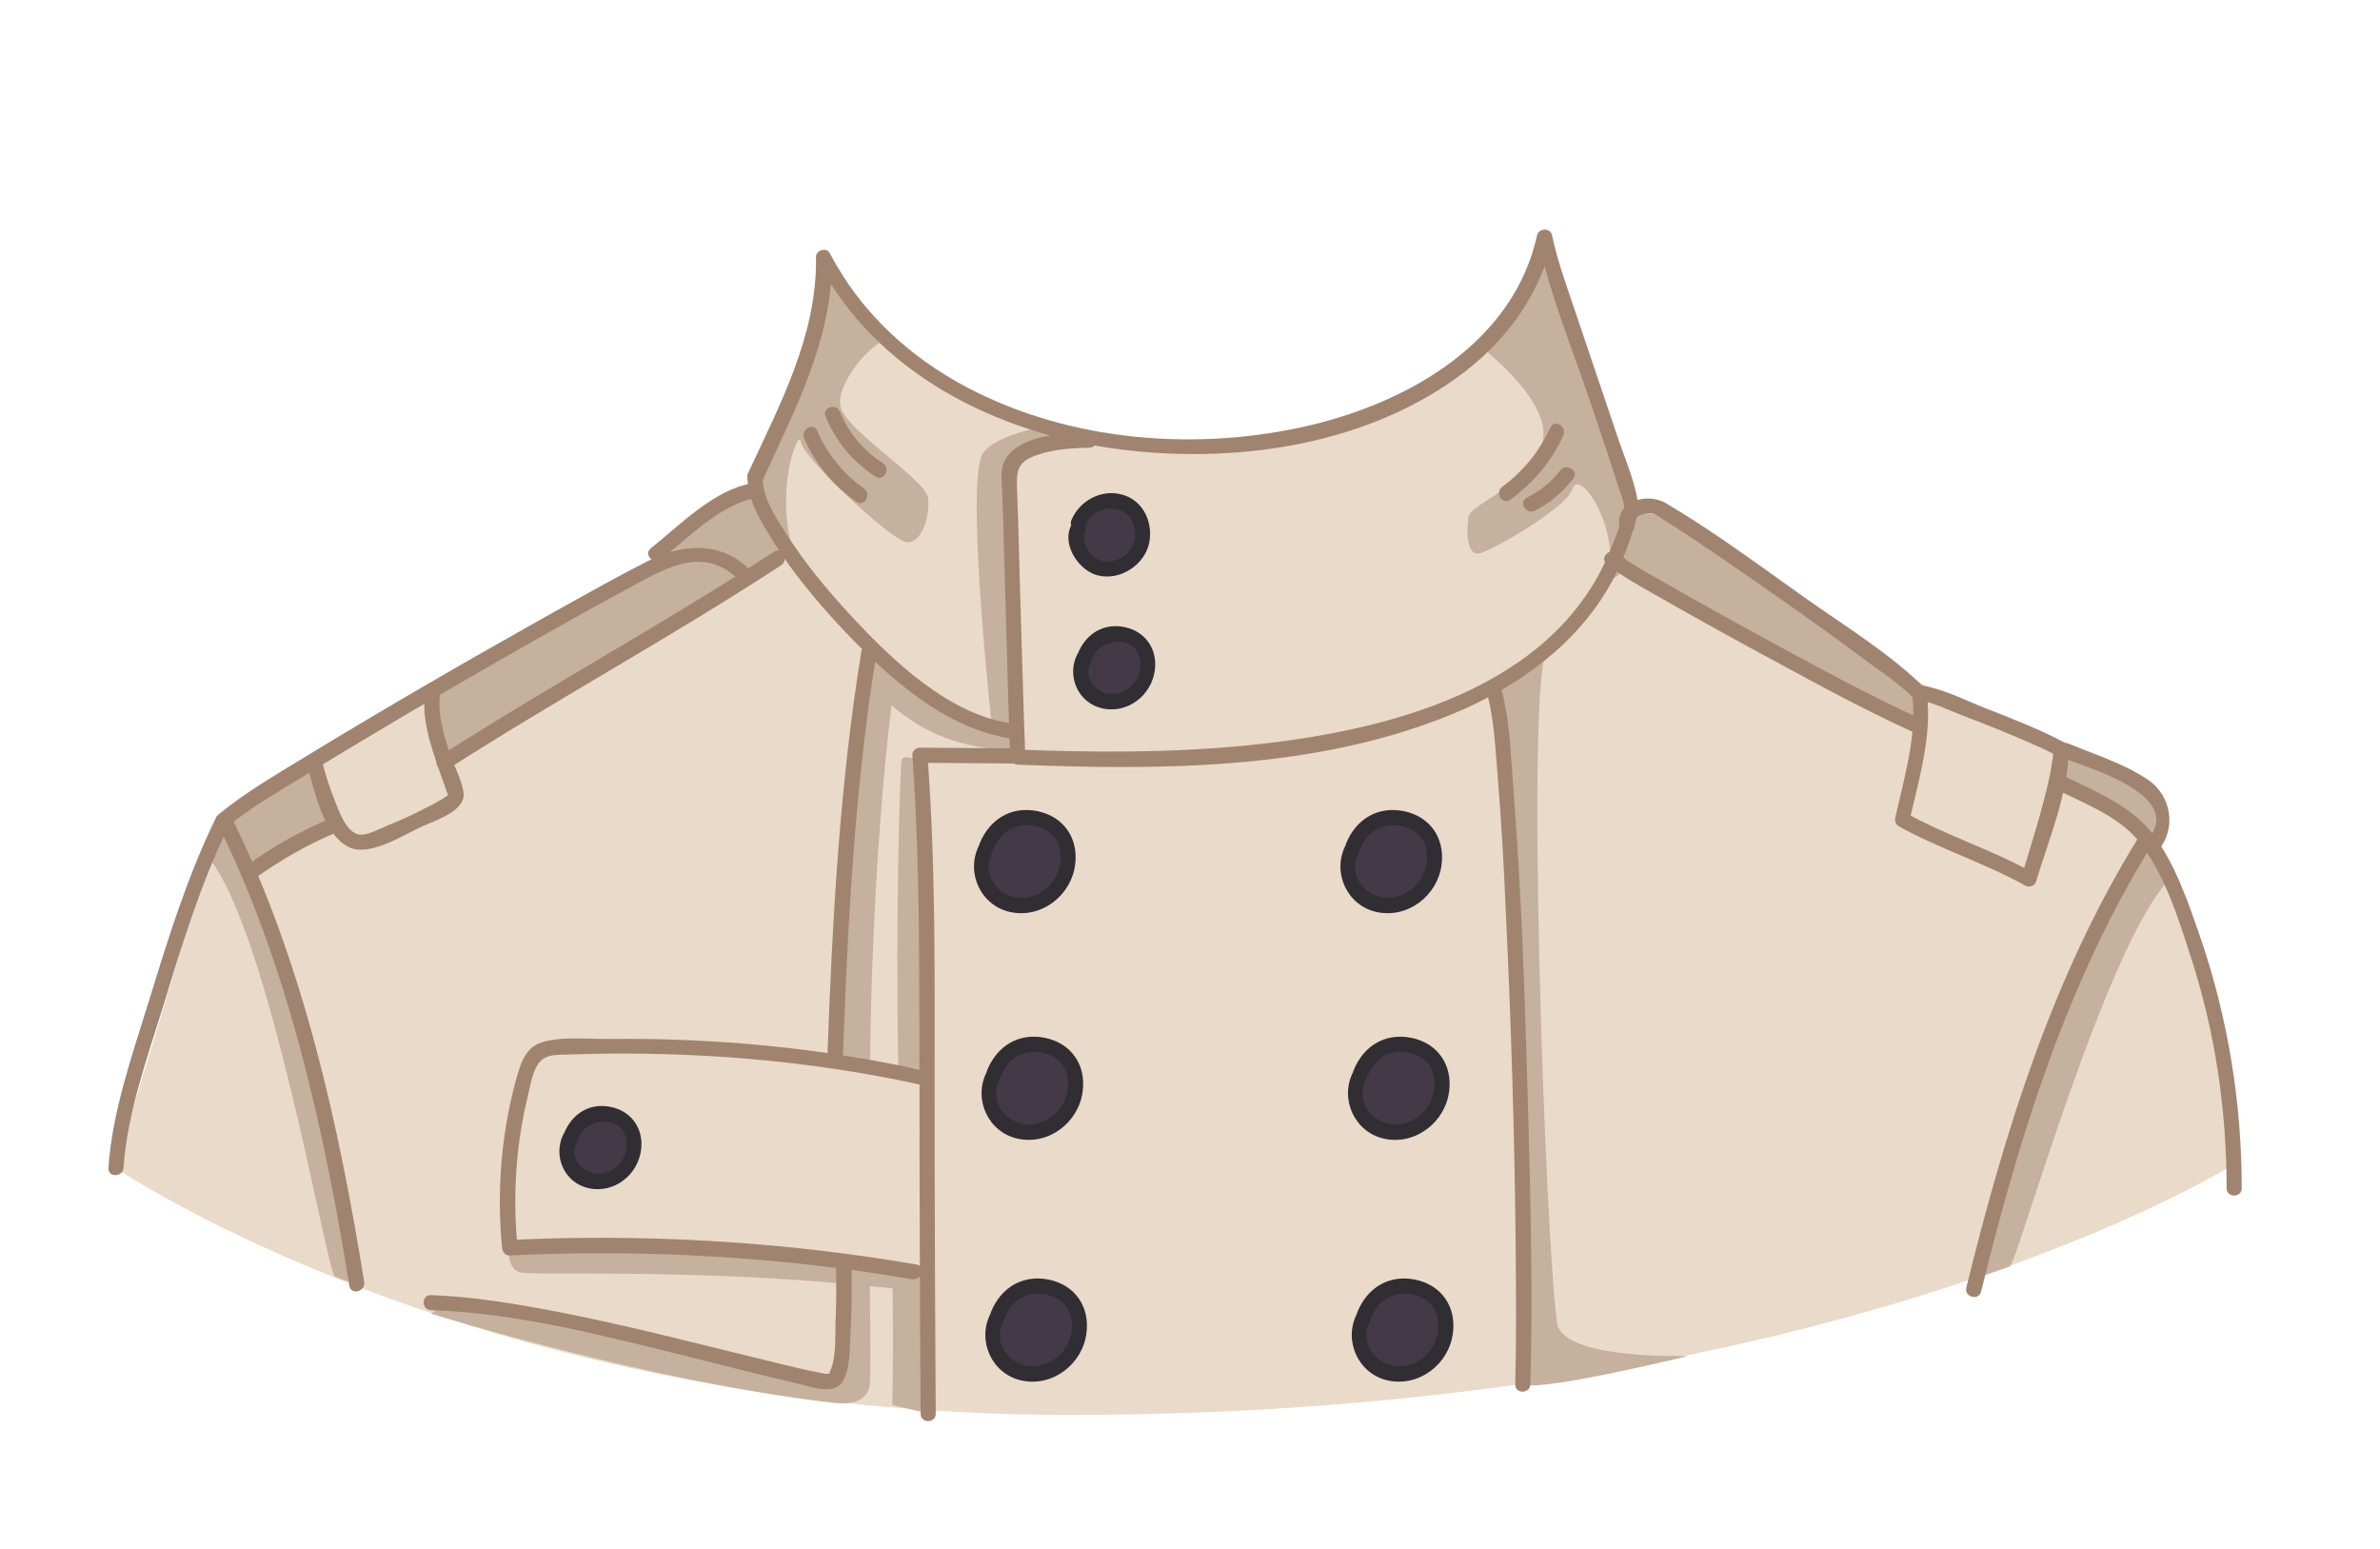 <?xml version="1.0" encoding="utf-8"?>
<!-- Generator: Adobe Illustrator 19.2.0, SVG Export Plug-In . SVG Version: 6.00 Build 0)  -->
<svg version="1.1" id="Layer_1" xmlns="http://www.w3.org/2000/svg" xmlns:xlink="http://www.w3.org/1999/xlink" x="0px" y="0px"
	 viewBox="0 0 630 410" style="enable-background:new 0 0 630 410;" xml:space="preserve">
<style type="text/css">
	.st0{fill:#EADACA;}
	.st1{fill:#433947;}
	.st2{fill:#C6B09E;}
	.st3{fill:#A08470;}
	.st4{fill:#302D33;}
</style>
<g>
	<g>
		<path class="st0" d="M30.7,309.2c0.2-1.9,6-20.7,6-20.7s11.6-38.2,11.8-39.4s4.2-17.3,4.9-18.9s5.8-13,5.8-13l8.3-5.9l15.4-9.5
			l11.4-6.2l26.5-17.8l18.8-8.8l35.1-21.1l8.7-8.9l16.4-9.8l11.5-22.7l6.2-24.8l1.5-12.7l14.3,20.5l12.9,9.5l26.5,12.7l28.7,5.9
			l13.8,0.7l11.1,0.7l10.5-2.1l40.1-12.2l19.3-17l13.4-22.4l5.5,19.3l11.5,30.6l3,11.6l3,8.5l4.8-1.7l27.3,17.9l9.8,6.9l9.2,8.3
			l14.8,9.9l27.7,11.9l17.8,9l25.8,12.7l2.3,5.6l-2.6,8.6c0,0,10.3,22.7,10.5,23.4c0.1,0.7,5.1,22.4,5.1,22.4l5.8,38.2
			c0,0-104.7,66.1-307.8,66.1C126.6,374.6,30.7,309.2,30.7,309.2z"/>
	</g>
	<g>
		<path class="st1" d="M293,150.6c-0.7,0-1.3-0.1-1.9-0.2c-2.1-0.5-4.2-2.4-5.4-4.7c-1-1.9-1.2-3.8-0.5-5.3l0.8-1l-0.4-1
			c1.5-3.5,5-5.9,8.7-5.9c0.8,0,1.5,0.1,2.3,0.3c4.7,1.3,6.6,6.3,5.7,10.5C301.4,147.3,297.2,150.6,293,150.6L293,150.6z"/>
		<path class="st1" d="M294.1,185.7c-0.6,0-1.3-0.1-1.9-0.2c-2.3-0.5-4.3-2.1-5.3-4.2c-1.1-2.2-1.1-4.8,0-7c0,0,0.2-0.3,0.2-0.3
			l0.1-0.3c1.6-3.8,4.5-5.9,8.1-5.9c0.7,0,1.3,0.1,2,0.2c4.5,0.9,7,4.5,6.4,9.1C303.1,181.9,298.9,185.7,294.1,185.7L294.1,185.7z"
			/>
		<path class="st1" d="M158.1,312.7c-0.6,0-1.3-0.1-1.9-0.2c-2.3-0.5-4.3-2.1-5.3-4.2c-1.1-2.2-1.1-4.8,0-7c0,0,0.2-0.3,0.2-0.3
			l0.1-0.3c1.6-3.8,4.5-5.9,8.1-5.9c0.7,0,1.3,0.1,2,0.2c4.5,0.9,7,4.5,6.4,9.1C167.1,308.9,162.9,312.7,158.1,312.7L158.1,312.7z"
			/>
		<path class="st1" d="M270.3,240c-0.8,0-1.7-0.2-2.5-0.4c-3-0.7-5.6-2.7-6.9-5.6c-1.4-2.9-1.4-6.3,0-9.1l0.2-0.3l0.2-0.5
			c2-4.9,5.8-7.7,10.5-7.7c0.8,0,1.7,0.1,2.6,0.3c5.8,1.2,9.1,6.1,8.4,12C281.9,235,276.5,240,270.3,240L270.3,240z"/>
		<path class="st1" d="M367.3,240c-0.8,0-1.7-0.2-2.5-0.4c-3-0.7-5.6-2.7-6.9-5.6c-1.4-2.9-1.4-6.3,0-9.1l0.2-0.3l0.2-0.5
			c2-4.9,5.8-7.7,10.5-7.7c0.8,0,1.7,0.1,2.6,0.3c5.8,1.2,9.1,6.1,8.4,12C378.9,235,373.4,240,367.3,240L367.3,240z"/>
		<path class="st1" d="M273.3,300c-0.8,0-1.7-0.2-2.5-0.4c-3-0.7-5.6-2.7-6.9-5.6c-1.4-2.9-1.4-6.3,0-9.1l0.2-0.3l0.2-0.5
			c2-4.9,5.8-7.7,10.5-7.7c0.8,0,1.7,0.1,2.6,0.3c5.8,1.2,9.1,6.1,8.4,12C284.9,295,279.5,300,273.3,300L273.3,300z"/>
		<path class="st1" d="M370.3,300c-0.8,0-1.7-0.2-2.5-0.4c-3-0.7-5.6-2.7-6.9-5.6c-1.4-2.9-1.4-6.3,0-9.1l0.2-0.3l0.2-0.5
			c2-4.9,5.8-7.7,10.5-7.7c0.8,0,1.7,0.1,2.6,0.3c5.8,1.2,9.1,6.1,8.4,12C381.9,295,376.4,300,370.3,300L370.3,300z"/>
		<path class="st1" d="M273.3,365c-0.8,0-1.7-0.2-2.5-0.4c-3-0.7-5.6-2.7-6.9-5.6c-1.4-2.9-1.4-6.3,0-9.1l0.2-0.3l0.2-0.5
			c2-4.9,5.8-7.7,10.5-7.7c0.8,0,1.7,0.1,2.6,0.3c5.8,1.2,9.1,6.1,8.4,12C284.9,360,279.5,365,273.3,365L273.3,365z"/>
		<path class="st1" d="M370.3,365c-0.8,0-1.7-0.2-2.5-0.4c-3-0.7-5.6-2.7-6.9-5.6c-1.4-2.9-1.4-6.3,0-9.1l0.2-0.3l0.2-0.5
			c2-4.9,5.8-7.7,10.5-7.7c0.8,0,1.7,0.1,2.6,0.3c5.8,1.2,9.1,6.1,8.4,12C381.9,360,376.4,365,370.3,365L370.3,365z"/>
	</g>
	<g>
		<path class="st2" d="M224.9,339.9c-44.7-4.1-83.4-2.2-87.2-3.1c-3.8-1-3-7.4-3-7.4l20.4-1.1l61.5,4.9l8.8,1.1
			C225.6,334.2,226.4,340,224.9,339.9z"/>
		<path class="st2" d="M262.7,193.5c0,0-6.8-61.1-3-72.5c1.8-5.5,16.6-8.1,16.6-8.1l8.6,2.2l-4.7,2.7l-13,4.2l0.2,11.5
			c0,0,2.9,63.5,2.4,63.7S262.7,193.5,262.7,193.5z"/>
		<path class="st2" d="M234.2,90.3c-2.8-0.2-13.5,11.4-11.6,17.7s22.6,19.1,23.1,23.9c0.5,4.8-1.8,12.2-5.8,11.6
			c-4-0.5-27.6-22.5-27.9-26.6c-0.3-4.2-8.1,14.1-0.9,32.3c1,2.6-3.1-2.8-3.1-2.8L172,168.7l-54.5,33.1l-1.9-6.8l-1-12.3l59-32.1
			l2.2-4l15.2-13.1l8.6-2.7l1.2-6.3l13.6-31.3l4.1-21.9l4.7,5.6L234.2,90.3z"/>
		<polygon class="st2" points="82.9,201.7 88.6,217.7 82.9,220 66.5,230.8 59.2,215.9 73.9,207.1 		"/>
		<path class="st2" d="M392.2,92c0,0,21.4,16.2,15.3,27.2c-6.1,11-18.3,14.2-18.8,17.7c-0.5,3.6-0.6,10.6,3.2,9.5
			c3.9-1.1,22.9-12.2,24.3-16.9c1.8-5.7,11.7,8.8,9.8,21.5c-0.8,5.4,4.5-0.9,4.5-0.9l15.5,9.6l49.8,26.7l12.2,5.9l1.5-9.1l-13.2-9
			l-40.7-28.9l-13.3-8.8l-9.3-0.9l-3.2-8.6L417.9,92l-8.3-26.6l-5,8.3L392.2,92z"/>
		<polygon class="st2" points="545.7,198.3 544.3,207.6 553.4,211.2 569.9,223.7 572.1,219.5 572.3,212.5 567.7,207.6 556.2,201.7 
					"/>
		<path class="st2" d="M409.7,171.8c-6.1,5.3-0.6,158.2,2.5,178.5c1.5,9.7,34.7,8.6,34.7,8.6s-39.2,9.6-43.7,7.5
			c-1.6-0.8,0.9-15.6,0.9-15.6L401,271v-31l-2.2-32.4l-3.8-25.7L409.7,171.8z"/>
		<path class="st2" d="M245.3,283.4l0-18.4l-1.2-55l-1.6-8.9c0,0-3.1-1.4-3.8-0.1c-0.4,0.6-1.7,40.4-0.9,81.9
			C240.2,282.1,243,283,245.3,283.4z"/>
		<path class="st2" d="M244.7,336.4c-1.9-0.1-6.7-0.3-8.5-0.7c0.4,21.2,0,36.2,0,36.2l9.5,2.2l-0.2-33.7l0-4
			C245.2,336.4,245,336.4,244.7,336.4z"/>
		<polygon class="st2" points="241,337.8 225.5,334.2 224.8,339.9 241,341.5 		"/>
		<path class="st2" d="M223.2,333.4l0.2,4.5l0,19.7c0,0-1.6,5.5-2.4,7.5s-8.7,0-8.7,0l-34.2-8.7l-33.2-8.5l-27.2-2.8l-3.6,2.6
			c0,0,57.5,18,106.5,23.6c2.2,0.3,8.6,0.7,9.6-4.4c0.3-1.5,0.2-13.5,0-31.8C228.4,334.9,224.7,334,223.2,333.4z"/>
		<path class="st2" d="M260,191.3c-0.8-0.3-22-13.1-22-13.1s-6.1-5.9-7.9-5.2c-1.8,0.7-3.4,19.2-3.4,19.2l-3.2,38.5l-2.2,44l0.3,7.4
			c2.1-0.3,6.6-0.1,8.7,0.5c0.3-36.5,2.8-72.7,5.7-95.9c0,0,3.3,2.9,7.7,5.5c11.2,6.5,23.4,6.3,23.4,6.3l1.9,1.4v-7.8
			C268.7,192.2,260.8,191.7,260,191.3z"/>
		<path class="st2" d="M54.9,226.6C71.4,246,86.5,336.7,88.6,337.8c2.1,1.1,5.8,2,5.8,2l-1.7-10.1L80.7,272l-10.1-28.1l-11.7-26.2
			L54.9,226.6z"/>
		<path class="st2" d="M574.2,232.8c-17,17.9-40.3,101.7-42.2,102.4c-1.9,0.7-8.8,3.1-8.8,3.1l8.8-32.6l16.7-46.4l13.2-26.6
			l6.8-12.7L574.2,232.8z"/>
	</g>
	<g>
		<g>
			<path class="st3" d="M201.6,127.7c8.7-19.1,18.9-37.9,18.6-59.5c-1.2,0.3-2.5,0.7-3.7,1c15.4,29.5,47,45.3,78.9,49.6
				c30.3,4.1,64.8-0.5,90.2-18.8c12.5-9,22-21.5,25.4-36.7c-1.3,0-2.6,0-3.9,0c3.2,14.7,9.1,29,13.9,43.2c2.5,7.4,5,14.7,7.3,22.1
				c0.5,1.7,1.5,3.7,1.6,5.4c0.1,2.5-2.2,8.2-3.5,11.3c-15,37.5-60.1,48.4-96.3,52c-20.2,2-40.5,1.9-60.7,1.1c0.7,0.7,1.3,1.3,2,2
				c-0.6-16.2-1-32.3-1.5-48.5c-0.2-7.7-0.4-15.4-0.7-23.1c-0.2-4.7,0.6-6.8,5.4-8.4c4.4-1.5,9.2-1.8,13.8-1.9c2.6-0.1,2.6-4.1,0-4
				c-6.7,0.2-17.5,0.4-21.9,6.5c-2,2.8-1.3,6.3-1.2,9.4c0.2,4.4,0.3,8.7,0.4,13.1c0.6,19,1,37.9,1.7,56.9c0,1.1,0.9,2,2,2
				c38.3,1.5,79.4,1.4,115.3-13.5c17.1-7.1,32.8-18.3,41.9-34.8c2.2-4.1,4-8.4,5.4-12.9c0.9-2.8,2-5.8,1.5-8.7
				c-1-5.8-3.6-11.7-5.5-17.4c-3.5-10.4-7-20.7-10.5-31.1c-2.4-7.2-5.1-14.4-6.7-21.8c-0.4-1.9-3.4-1.9-3.9,0
				c-6.2,28.2-33.5,44-59.8,50.3c-29.9,7.1-63.6,4.5-91-9.9c-15.4-8.1-28.3-20-36.4-35.5c-0.9-1.8-3.8-0.9-3.7,1
				c0.3,20.8-9.6,39-18.1,57.4C197.1,128,200.6,130.1,201.6,127.7L201.6,127.7z"/>
		</g>
		<g>
			<path class="st3" d="M197.9,126.7c0,5.8,3.7,11.6,6.6,16.3c5,8.1,11.1,15.5,17.6,22.5c12,12.9,28,27.8,46.4,30.1
				c2.5,0.3,2.5-3.7,0-4c-17.1-2.1-32.4-16.9-43.5-28.9c-6-6.5-11.7-13.4-16.5-20.8c-2.7-4.3-6.6-9.8-6.6-15.1
				C201.9,124.2,197.9,124.2,197.9,126.7L197.9,126.7z"/>
		</g>
		<g>
			<path class="st3" d="M269.8,198.1c-8.8-0.1-17.5-0.1-26.3-0.2c-1,0-2.1,0.9-2,2c2.1,28.8,1.8,57.8,1.9,86.7
				c0,29.2,0.1,58.4,0.3,87.6c0,2.6,4,2.6,4,0c-0.2-29.2-0.3-58.4-0.3-87.6c0-28.9,0.3-57.9-1.9-86.7c-0.7,0.7-1.3,1.3-2,2
				c8.8,0.1,17.5,0.1,26.3,0.2C272.4,202.1,272.4,198.1,269.8,198.1L269.8,198.1z"/>
		</g>
		<g>
			<path class="st3" d="M425.3,149.3c4.1,3.3,8.9,5.9,13.5,8.5c8,4.6,16.1,9.1,24.2,13.5c14.4,7.8,28.9,15.9,43.9,22.7
				c2.3,1,4.4-2.4,2-3.5c-14.6-6.6-28.8-14.5-42.9-22.1C458,164,450,159.6,442,155c-4.6-2.7-9.7-5.2-13.9-8.6
				C426.2,144.8,423.3,147.7,425.3,149.3L425.3,149.3z"/>
		</g>
		<g>
			<path class="st3" d="M506.2,184c1.3,10.7-2.2,22-4.5,32.4c-0.2,0.9,0.1,1.8,0.9,2.3c10.8,6,22.7,9.7,33.5,15.7
				c1.1,0.6,2.6,0.1,2.9-1.2c3.3-11,8.5-23.2,8.6-34.9c0-0.7-0.4-1.4-1-1.7c-6.8-3.6-14-6.4-21.2-9.2c-5.5-2.2-11.7-5.4-17.7-6.1
				c-2.6-0.3-2.5,3.7,0,4c3.5,0.4,7.5,2.4,10.8,3.7c6.1,2.3,12.1,4.7,18.1,7.3c2.2,1,4.4,1.9,6.5,3c0.4,0.2,1,0.8,0.7,0.1
				c-0.4-0.9-0.3,1.1-0.4,1.3c-0.4,1.7-0.5,3.4-0.9,5c-1.9,8.9-4.8,17.6-7.4,26.4c1-0.4,2-0.8,2.9-1.2c-10.8-6-22.7-9.7-33.5-15.7
				c0.3,0.8,0.6,1.5,0.9,2.3c2.4-10.7,6-22.4,4.7-33.5C509.9,181.5,505.9,181.5,506.2,184L506.2,184z"/>
		</g>
		<g>
			<path class="st3" d="M545,209.3c7.7,3.8,16.5,7.1,21.8,14.2c6.3,8.4,9.8,19.5,13,29.4c6.5,19.9,9.6,40.7,9.6,61.6
				c0,2.6,4,2.6,4,0c0-22.5-3.6-44.9-10.9-66.2c-3.2-9.3-6.7-19.7-12.7-27.6c-5.7-7.4-14.7-11-22.8-15
				C544.7,204.7,542.7,208.2,545,209.3L545,209.3z"/>
		</g>
		<g>
			<path class="st3" d="M566,221.8c-22.6,36.5-35.3,77.6-45.5,119c-0.6,2.5,3.2,3.6,3.9,1.1c10.1-41.1,22.7-81.9,45.1-118.1
				C570.8,221.6,567.4,219.6,566,221.8L566,221.8z"/>
		</g>
		<g>
			<path class="st3" d="M432.6,138.8c-0.5-2.7,3.9-3.2,4.9-2.9c0.8,0.2,1.6,0.9,2.3,1.3c2.6,1.6,5.1,3.2,7.6,4.9
				c7.4,4.9,14.7,10,22,15.1c7.7,5.4,15.5,10.9,23.1,16.6c4.7,3.5,9.8,6.8,14,10.9c1.8,1.8,4.7-1,2.8-2.8
				c-9.3-9.1-21.1-16.3-31.7-23.8c-12-8.5-23.9-17.4-36.6-24.9c-5.1-3-13.6-0.5-12.3,6.5C429.2,142.4,433.1,141.3,432.6,138.8
				L432.6,138.8z"/>
		</g>
		<g>
			<path class="st3" d="M546.4,200.7c6.9,2.8,32,9.8,22.1,21.6c-1.6,2,1.2,4.8,2.8,2.8c4.9-5.8,3.5-14.5-2.7-18.7
				c-6.4-4.3-14.1-6.7-21.1-9.6C545.1,195.9,544,199.7,546.4,200.7L546.4,200.7z"/>
		</g>
		<g>
			<path class="st3" d="M60.6,218.5c5.5-4.5,11.8-8.2,17.9-11.9c9.8-6.1,19.8-12,29.7-17.9c19.5-11.4,39.1-22.7,58.9-33.4
				c8.5-4.6,18.5-10.7,27.5-2.7c1.9,1.7,4.8-1.1,2.8-2.8c-7.8-6.8-17.8-5.5-26.3-1.1c-8.2,4.2-16.2,8.7-24.3,13.2
				c-22.3,12.5-44.5,25.3-66.3,38.6c-7.7,4.7-15.8,9.4-22.8,15.2C55.8,217.3,58.6,220.1,60.6,218.5L60.6,218.5z"/>
		</g>
		<g>
			<path class="st3" d="M175.1,148c7.3-5.8,15.6-14.6,25.2-16.2c2.5-0.4,1.5-4.3-1.1-3.9c-10.2,1.7-19.1,11-26.9,17.2
				C170.2,146.8,173.1,149.6,175.1,148L175.1,148z"/>
		</g>
		<g>
			<path class="st3" d="M204.8,146.1c-28.9,18.9-59.2,35.3-88.3,54c-2.2,1.4-0.2,4.8,2,3.5c29-18.6,59.4-35.1,88.3-54
				C208.9,148.1,206.9,144.6,204.8,146.1L204.8,146.1z"/>
		</g>
		<g>
			<path class="st3" d="M112.7,182.1c-1.4,7.4,1.2,15,3.6,21.9c0.5,1.4,1,2.8,1.5,4.2c0.2,0.5,0.9,3,1.1,2.4c0.2-0.6-1.5,0.7-2,1
				c-1.3,0.8-2.6,1.5-3.9,2.1c-3.2,1.7-6.5,3.2-9.9,4.6c-2.1,0.8-5.7,2.9-8,2.6c-3.5-0.5-5.5-6.5-6.6-9.3c-1.3-3.2-2.3-6.5-3.2-9.9
				c-0.7-2.5-4.5-1.4-3.9,1.1c1.8,6.5,4.2,18.1,10.9,21.4c5.3,2.7,14.2-3,18.9-5.2c3.5-1.7,12.2-4.2,11.5-9.2
				c-0.5-3.5-2.5-7-3.6-10.3c-1.7-5.2-3.5-11-2.5-16.5C117,180.7,113.2,179.6,112.7,182.1L112.7,182.1z"/>
		</g>
		<g>
			<path class="st3" d="M245.1,283.5c-27.4-6.1-55.5-8.8-83.5-8.5c-5.6,0.1-12.8-0.8-18.2,0.9c-4.8,1.5-5.9,6.7-7.1,11
				c-3.7,14.1-4.8,28.8-3.4,43.4c0.1,1,0.8,2.1,2,2c35.6-1.7,71.5,0.3,106.6,6.3c2.5,0.4,3.6-3.4,1.1-3.9
				c-35.5-6.1-71.7-8.2-107.6-6.5c0.7,0.7,1.3,1.3,2,2c-1.3-13.3-0.5-26.6,2.6-39.6c0.7-2.8,1.2-6.5,2.8-8.9c2-3,5.4-2.4,8.7-2.6
				c6.2-0.2,12.4-0.3,18.6-0.2c25,0.3,50,2.9,74.4,8.3C246.5,287.9,247.6,284.1,245.1,283.5L245.1,283.5z"/>
		</g>
		<g>
			<path class="st4" d="M283.3,139.6c-2,5,2.4,11.5,7.3,12.7c5.9,1.5,12.4-2.8,13.6-8.6c1.1-5.4-1.6-11.3-7.2-12.8
				c-5.6-1.5-11.3,1.7-13.4,6.8c-1,2.4,2.9,3.4,3.9,1.1c1.2-3,4.8-4.7,8-4.1c3.7,0.7,5.5,4.5,4.9,8c-0.6,3.6-4.3,6.3-8,5.9
				c-3.3-0.3-6.5-4.6-5.2-7.9C288.1,138.2,284.2,137.2,283.3,139.6L283.3,139.6z"/>
		</g>
		<g>
			<path class="st4" d="M285.1,173.3c-2.8,5.7,0.3,12.8,6.7,14.2c6.7,1.5,13.1-3.5,13.9-10.2c0.7-5.6-2.6-10.2-8-11.3
				c-5.6-1.2-10.3,1.8-12.4,7c-1,2.4,2.9,3.4,3.9,1.1c2.2-5.5,11.5-6,12.6,0.5c0.7,4.2-2.1,8.3-6.3,9c-4.7,0.8-9.1-3.7-6.8-8.3
				C289.7,173,286.2,171,285.1,173.3L285.1,173.3z"/>
		</g>
		<g>
			<path class="st4" d="M149.1,300.3c-2.8,5.7,0.3,12.8,6.7,14.2c6.7,1.5,13.1-3.5,13.9-10.2c0.7-5.6-2.6-10.2-8-11.3
				c-5.6-1.2-10.3,1.8-12.4,7c-1,2.4,2.9,3.4,3.9,1.1c2.2-5.5,11.5-6,12.6,0.5c0.7,4.2-2.1,8.3-6.3,9c-4.7,0.8-9.1-3.7-6.8-8.3
				C153.7,300,150.2,298,149.1,300.3L149.1,300.3z"/>
		</g>
		<g>
			<path class="st4" d="M259.1,223.9c-3.5,7.1,0.5,15.8,8.3,17.5c8.3,1.8,16.2-4.4,17.2-12.6c0.9-7-3.1-12.7-10-14.1
				c-7-1.4-12.7,2.2-15.3,8.6c-1,2.4,2.9,3.4,3.9,1.1c1.7-4.2,5.4-6.5,9.9-5.9c3.8,0.5,6.8,2.6,7.5,6.6c1,5.7-2.8,11.4-8.6,12.4
				c-6.6,1.2-12.6-5.2-9.5-11.6C263.7,223.7,260.3,221.6,259.1,223.9L259.1,223.9z"/>
		</g>
		<g>
			<path class="st4" d="M356.1,223.9c-3.5,7.1,0.5,15.8,8.3,17.5c8.3,1.8,16.2-4.4,17.2-12.6c0.9-7-3.1-12.7-10-14.1
				c-7-1.4-12.7,2.2-15.3,8.6c-1,2.4,2.9,3.4,3.9,1.1c1.7-4.2,5.4-6.5,9.9-5.9c3.8,0.5,6.8,2.6,7.5,6.6c1,5.7-2.8,11.4-8.6,12.4
				c-6.6,1.2-12.6-5.2-9.5-11.6C360.7,223.7,357.3,221.6,356.1,223.9L356.1,223.9z"/>
		</g>
		<g>
			<path class="st4" d="M261.1,283.9c-3.5,7.1,0.5,15.8,8.3,17.5c8.3,1.8,16.2-4.4,17.2-12.6c0.9-7-3.1-12.7-10-14.1
				c-7-1.4-12.7,2.2-15.3,8.6c-1,2.4,2.9,3.4,3.9,1.1c1.7-4.2,5.4-6.5,9.9-5.9c3.8,0.5,6.8,2.6,7.5,6.6c1,5.7-2.8,11.4-8.6,12.4
				c-6.6,1.2-12.6-5.2-9.5-11.6C265.7,283.7,262.3,281.6,261.1,283.9L261.1,283.9z"/>
		</g>
		<g>
			<path class="st4" d="M358.1,283.9c-3.5,7.1,0.5,15.8,8.3,17.5c8.3,1.8,16.2-4.4,17.2-12.6c0.9-7-3.1-12.7-10-14.1
				c-7-1.4-12.7,2.2-15.3,8.6c-1,2.4,2.9,3.4,3.9,1.1c1.7-4.2,5.4-6.5,9.9-5.9c3.8,0.5,6.8,2.6,7.5,6.6c1,5.7-2.8,11.4-8.6,12.4
				c-6.6,1.2-12.6-5.2-9.5-11.6C362.7,283.7,359.3,281.6,358.1,283.9L358.1,283.9z"/>
		</g>
		<g>
			<path class="st4" d="M262.1,347.9c-3.5,7.1,0.5,15.8,8.3,17.5c8.3,1.8,16.2-4.4,17.2-12.6c0.9-7-3.1-12.7-10-14.1
				c-7-1.4-12.7,2.2-15.3,8.6c-1,2.4,2.9,3.4,3.9,1.1c1.7-4.2,5.4-6.5,9.9-5.9c3.8,0.5,6.8,2.6,7.5,6.6c1,5.7-2.8,11.4-8.6,12.4
				c-6.6,1.2-12.6-5.2-9.5-11.6C266.7,347.7,263.3,345.6,262.1,347.9L262.1,347.9z"/>
		</g>
		<g>
			<path class="st4" d="M359.1,347.9c-3.5,7.1,0.5,15.8,8.3,17.5c8.3,1.8,16.2-4.4,17.2-12.6c0.9-7-3.1-12.7-10-14.1
				c-7-1.4-12.7,2.2-15.3,8.6c-1,2.4,2.9,3.4,3.9,1.1c1.7-4.2,5.4-6.5,9.9-5.9c3.8,0.5,6.8,2.6,7.5,6.6c1,5.7-2.8,11.4-8.6,12.4
				c-6.6,1.2-12.6-5.2-9.5-11.6C363.7,347.7,360.3,345.6,359.1,347.9L359.1,347.9z"/>
		</g>
		<g>
			<path class="st3" d="M393.7,183.7c1.8,6.8,2.1,14.2,2.7,21.2c1,12.2,1.7,24.4,2.2,36.6c1.4,29.1,2.3,58.3,2.6,87.4
				c0.1,12.5,0.2,25-0.1,37.5c-0.1,2.6,3.9,2.6,4,0c0.7-25.3,0-50.8-0.7-76.1c-0.8-27.6-1.7-55.3-3.9-82.8c-0.6-8.2-0.9-16.9-3-24.8
				C396.9,180.1,393.1,181.2,393.7,183.7L393.7,183.7z"/>
		</g>
		<g>
			<path class="st3" d="M223.1,280.2c1.3-35.6,3.1-71.3,8.8-106.6c0.4-2.5-3.4-3.6-3.9-1.1c-5.8,35.6-7.7,71.6-9,107.6
				C219,282.8,223,282.8,223.1,280.2L223.1,280.2z"/>
		</g>
		<g>
			<path class="st3" d="M221.3,335.1c0.1,4.7,0.1,9.3-0.1,14c-0.2,4.2,0.3,10.1-1.5,13.9c-0.5,1.1,0.8,0.3-0.5,0.6
				c-0.8,0.2-2-0.3-2.8-0.4c-3-0.5-6-1.3-9-2c-20-4.8-39.8-10.1-59.9-14c-11-2.1-22.2-4-33.4-4.4c-2.6-0.1-2.6,3.9,0,4
				c23.3,0.7,46.5,7,69,12.5c9.2,2.3,18.4,4.7,27.6,6.8c3.2,0.7,9.7,3.3,12.1-0.1c2.3-3.1,2.1-9,2.3-12.6c0.4-6.1,0.4-12.2,0.3-18.3
				C225.3,332.5,221.3,332.5,221.3,335.1L221.3,335.1z"/>
		</g>
		<g>
			<path class="st3" d="M56.8,217.2c-7.3,15.1-12.4,31.5-17.3,47.5c-4.4,14.2-9.8,29.5-10.8,44.4c-0.2,2.6,3.8,2.6,4,0
				c1-14.6,6.4-29.5,10.7-43.4c4.8-15.7,9.7-31.8,16.9-46.5C61.3,216.9,57.9,214.9,56.8,217.2L56.8,217.2z"/>
		</g>
		<g>
			<path class="st3" d="M57.9,218.7c18.6,37.7,27.9,80.5,34.6,121.7c0.4,2.5,4.3,1.5,3.9-1.1c-6.7-41.6-16.2-84.7-35-122.7
				C60.2,214.4,56.7,216.4,57.9,218.7L57.9,218.7z"/>
		</g>
		<g>
			<path class="st3" d="M67.5,232.5c6.6-4.8,14-9,21.6-12.2c2.3-1,1.3-4.9-1.1-3.9c-7.9,3.3-15.6,7.5-22.5,12.6
				C63.4,230.6,65.4,234,67.5,232.5L67.5,232.5z"/>
		</g>
		<g>
			<path class="st3" d="M212.9,116.1c3,6.8,7.7,12.5,13.8,16.7c2.1,1.5,4.1-2,2-3.5c-5.5-3.9-9.7-9.1-12.4-15.3
				C215.3,111.7,211.8,113.7,212.9,116.1L212.9,116.1z"/>
		</g>
		<g>
			<path class="st3" d="M218.5,110.1c2.7,6.7,7.2,12.1,13.2,16c2.2,1.4,4.2-2,2-3.5c-5.1-3.3-9.1-8-11.4-13.7
				C221.4,106.7,217.6,107.8,218.5,110.1L218.5,110.1z"/>
		</g>
		<g>
			<path class="st3" d="M410.4,113.2c-2.9,6.2-7.1,11.5-12.7,15.6c-2.1,1.5-0.1,5,2,3.5c6.1-4.4,11-10.1,14.1-17
				C414.9,112.9,411.5,110.8,410.4,113.2L410.4,113.2z"/>
		</g>
		<g>
			<path class="st3" d="M413,124.5c-2.3,3.1-5.4,5.5-8.8,7.2c-2.3,1.1-0.3,4.6,2,3.5c4.1-2,7.5-5,10.3-8.6
				C418,124.5,414.6,122.5,413,124.5L413,124.5z"/>
		</g>
	</g>
</g>
</svg>
